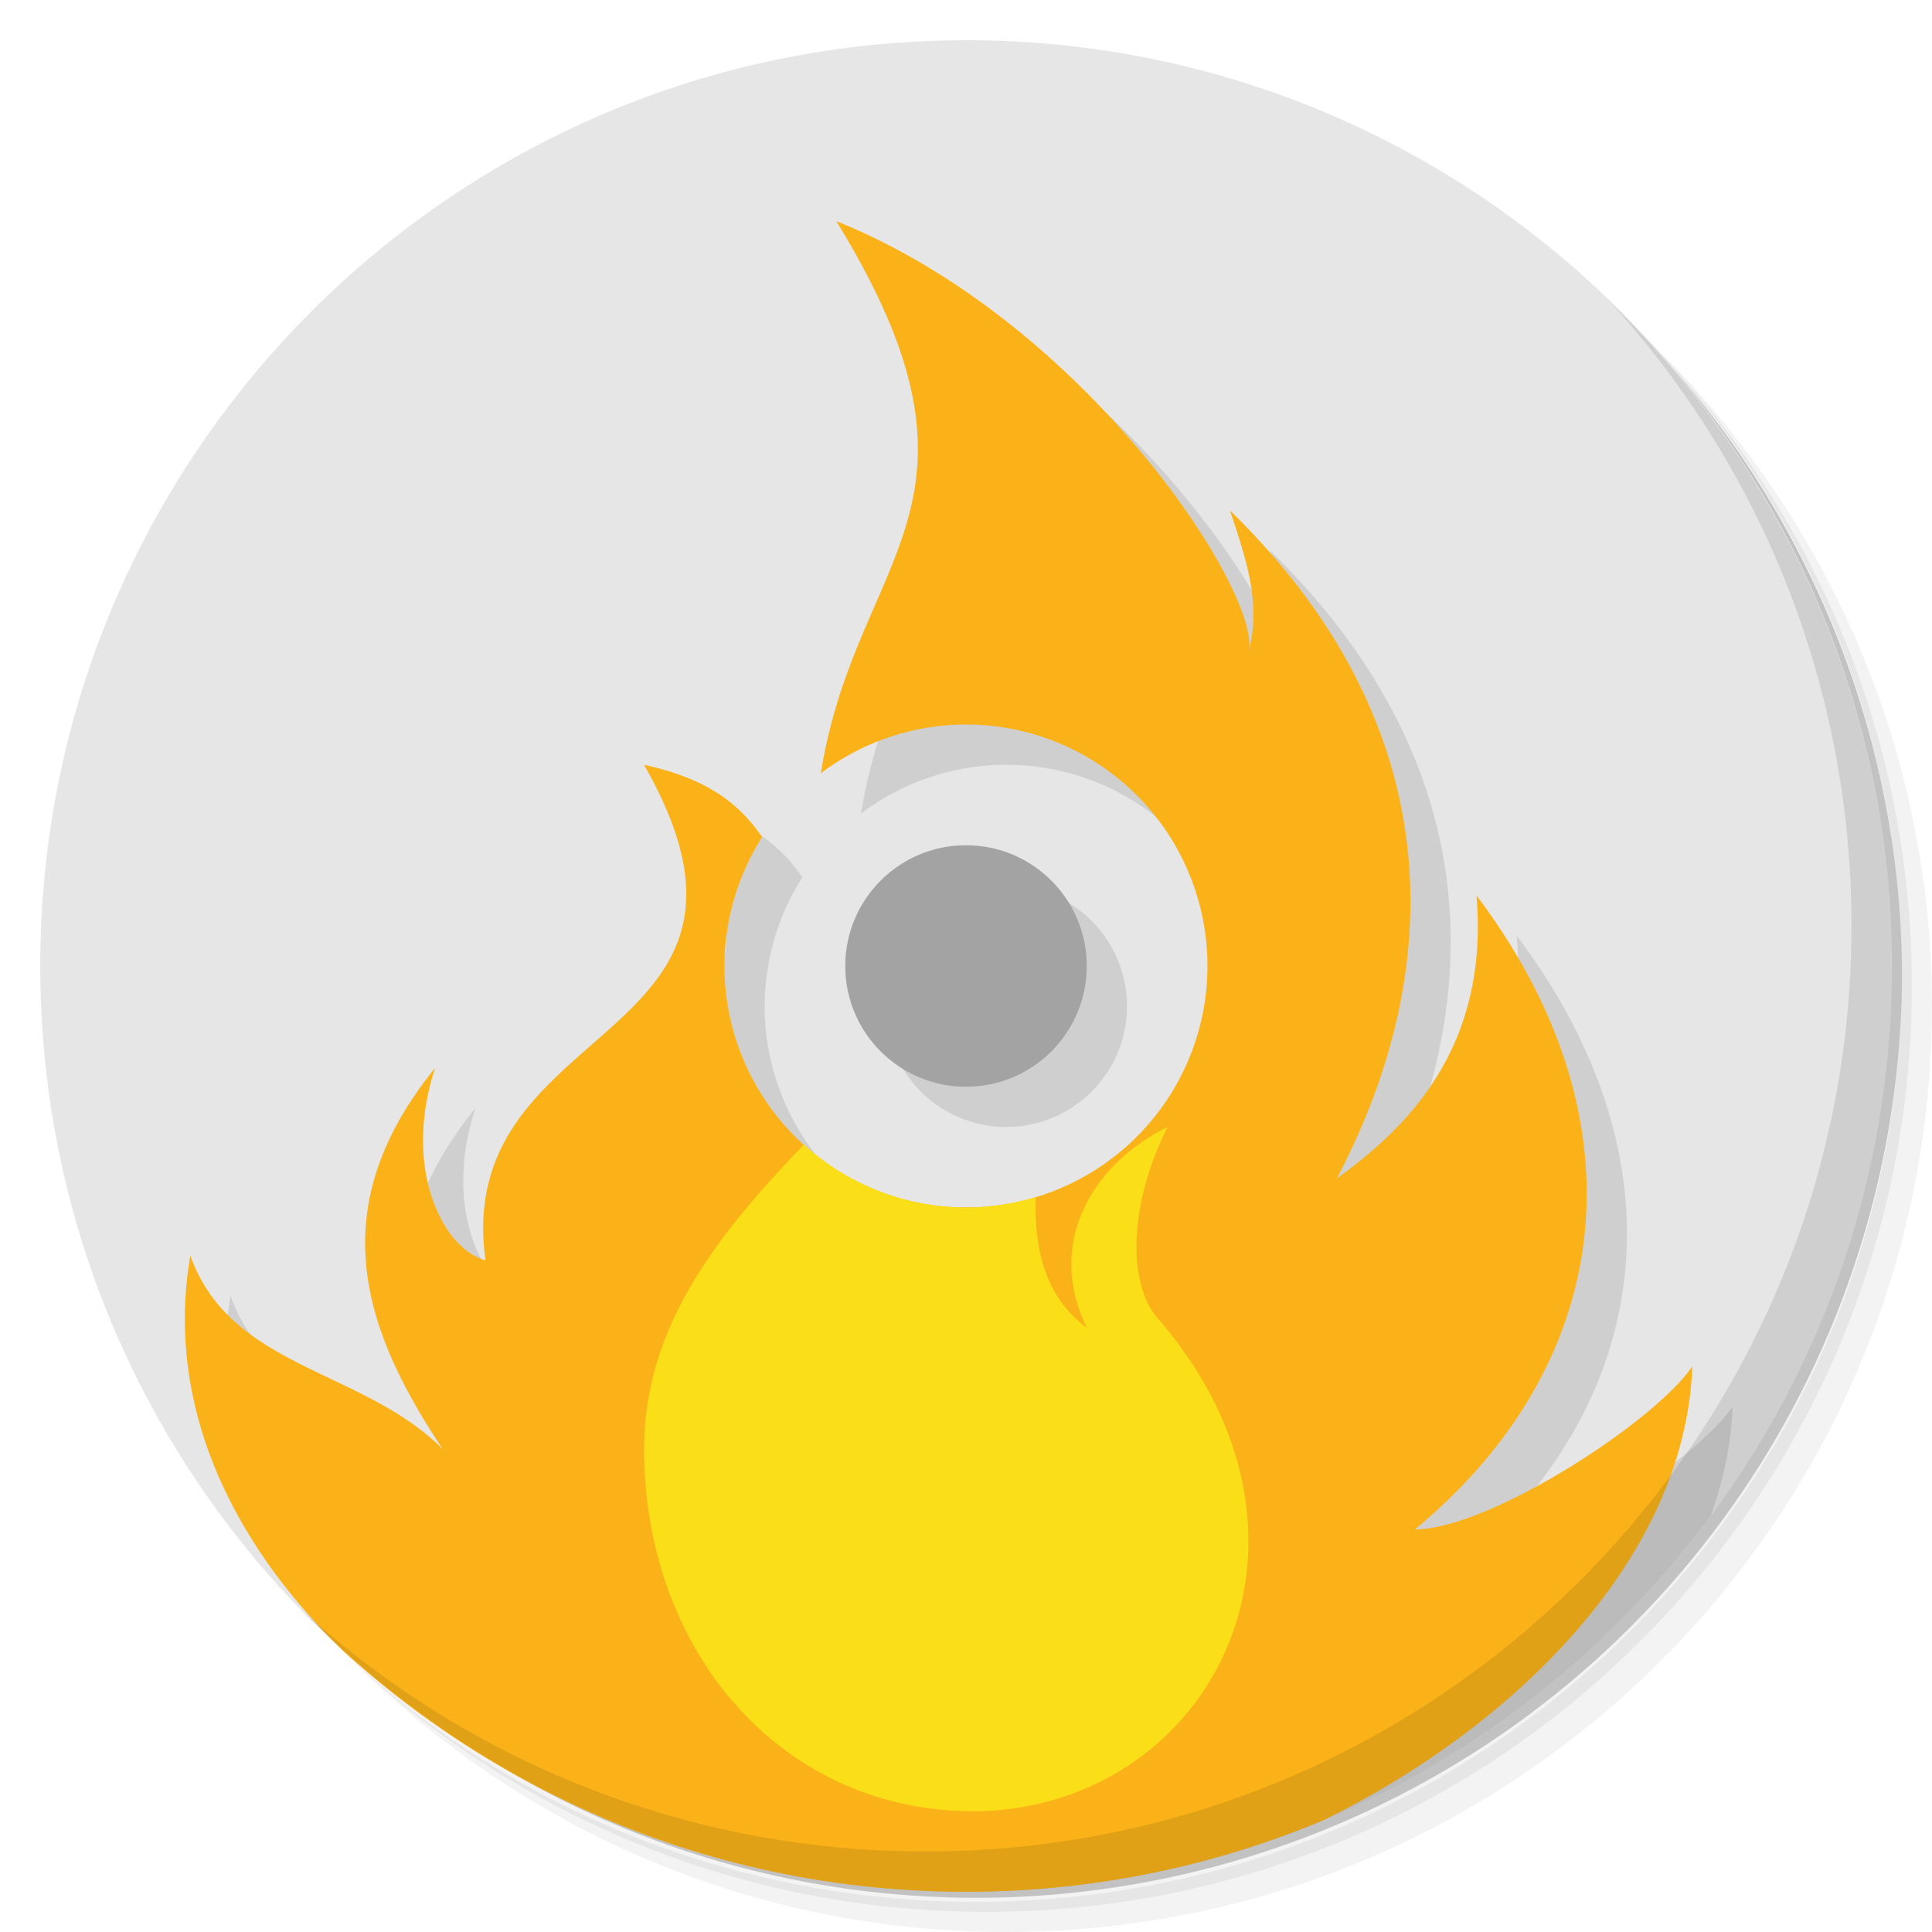 <?xml version="1.0" encoding="UTF-8" standalone="no"?>
<svg
   xmlns:dc="http://purl.org/dc/elements/1.1/"
   xmlns:cc="http://creativecommons.org/ns#"
   xmlns:rdf="http://www.w3.org/1999/02/22-rdf-syntax-ns#"
   xmlns:svg="http://www.w3.org/2000/svg"
   xmlns="http://www.w3.org/2000/svg"
   xmlns:sodipodi="http://sodipodi.sourceforge.net/DTD/sodipodi-0.dtd"
   xmlns:inkscape="http://www.inkscape.org/namespaces/inkscape"
   viewBox="0 0 48 48"
   id="svg2"
   version="1.1"
   inkscape:version="0.91 r13725"
   sodipodi:docname="brasero.svg">
  <sodipodi:namedview
     pagecolor="#ffffff"
     bordercolor="#666666"
     borderopacity="1"
     objecttolerance="10"
     gridtolerance="10"
     guidetolerance="10"
     inkscape:pageopacity="0"
     inkscape:pageshadow="2"
     inkscape:window-width="789"
     inkscape:window-height="480"
     id="namedview49"
     showgrid="false"
     inkscape:zoom="4.9166667"
     inkscape:cx="24"
     inkscape:cy="24"
     inkscape:window-x="57"
     inkscape:window-y="31"
     inkscape:window-maximized="0"
     inkscape:current-layer="g19" />
  <defs
     id="defs4">
    <linearGradient
       id="linearGradient3764"
       x1="1"
       x2="47"
       gradientUnits="userSpaceOnUse"
       gradientTransform="matrix(0,-1,1,0,-1.5e-6,48)">
      <stop
         style="stop-color:#434343;stop-opacity:1"
         id="stop7" />
      <stop
         offset="1"
         style="stop-color:#4d4d4d;stop-opacity:1"
         id="stop9" />
    </linearGradient>
  </defs>
  <g
     id="g11">
    <path
       d="m 36.31 5 c 5.859 4.062 9.688 10.831 9.688 18.5 c 0 12.426 -10.07 22.5 -22.5 22.5 c -7.669 0 -14.438 -3.828 -18.5 -9.688 c 1.037 1.822 2.306 3.499 3.781 4.969 c 4.085 3.712 9.514 5.969 15.469 5.969 c 12.703 0 23 -10.298 23 -23 c 0 -5.954 -2.256 -11.384 -5.969 -15.469 c -1.469 -1.475 -3.147 -2.744 -4.969 -3.781 z m 4.969 3.781 c 3.854 4.113 6.219 9.637 6.219 15.719 c 0 12.703 -10.297 23 -23 23 c -6.081 0 -11.606 -2.364 -15.719 -6.219 c 4.16 4.144 9.883 6.719 16.219 6.719 c 12.703 0 23 -10.298 23 -23 c 0 -6.335 -2.575 -12.06 -6.719 -16.219 z"
       style="opacity:0.05"
       id="path13" />
    <path
       d="m 41.28 8.781 c 3.712 4.085 5.969 9.514 5.969 15.469 c 0 12.703 -10.297 23 -23 23 c -5.954 0 -11.384 -2.256 -15.469 -5.969 c 4.113 3.854 9.637 6.219 15.719 6.219 c 12.703 0 23 -10.298 23 -23 c 0 -6.081 -2.364 -11.606 -6.219 -15.719 z"
       style="opacity:0.1"
       id="path15" />
    <path
       d="m 31.25 2.375 c 8.615 3.154 14.75 11.417 14.75 21.13 c 0 12.426 -10.07 22.5 -22.5 22.5 c -9.708 0 -17.971 -6.135 -21.12 -14.75 a 23 23 0 0 0 44.875 -7 a 23 23 0 0 0 -16 -21.875 z"
       style="opacity:0.2"
       id="path17" />
  </g>
  <g
     id="g19">
    <path
       d="m 24 1 c -12.703 0 -23 10.297 -23 23 c 0 6.736 2.896 12.794 7.51 17 l 24.402 4.209 c 8.277 -3.482 14.09 -11.666 14.09 -21.21 c 0 -12.703 -10.297 -23 -23 -23 z"
       style="fill:#e6e6e6;fill-opacity:1"
       id="path21" />
    <path
       d="m 21.779 6.494 l 0.002 0.006 c 4.339 7.07 0.479 8.239 -0.387 13.711 a 6 6 0 0 1 3.605 -1.211 a 6 6 0 0 1 6 6 a 6 6 0 0 1 -6 6 a 6 6 0 0 1 -6 -6 a 6 6 0 0 1 0.936 -3.205 c -0.56 -0.8 -1.306 -1.436 -2.936 -1.795 c 4 7 -4.77 6.218 -3.938 12.313 c -1.078 -0.297 -2.066 -2.305 -1.25 -4.781 c -2.816 3.477 -1.814 6.471 0.188 9.471 c -2 -2 -5.27 -1.994 -6.27 -4.807 c -0.566 3.28 0.668 6.391 2.988 8.988 c 4.063 3.616 9.414 5.816 15.281 5.816 c 7.589 0 14.317 -3.677 18.506 -9.344 c 0.316 -0.875 0.507 -1.782 0.541 -2.711 c -0.93 1.379 -5.05 4.051 -6.893 4.051 c 4.848 -4 5.852 -10 1.531 -15.75 c 0.32 3.75 -1.699 5.755 -3.469 7.03 c 2.77 -5.281 2.77 -11.297 -2.656 -16.594 c 0.434 1.297 0.766 2.313 0.469 3.5 c 0.301 -1.453 -4.03 -8.185 -10.25 -10.689 z m 3.221 15.506 a 3 3 0 0 0 -3 3 a 3 3 0 0 0 3 3 a 3 3 0 0 0 3 -3 a 3 3 0 0 0 -3 -3 z"
       style="fill:#000;opacity:0.1;fill-opacity:1"
       id="path23" />
    <path
       d="m 20.779 5.494 l 0.002 0.006 c 4.339 7.07 0.479 8.239 -0.387 13.711 a 6 6 0 0 1 3.605 -1.211 a 6 6 0 0 1 6 6 a 6 6 0 0 1 -6 6 a 6 6 0 0 1 -6 -6 a 6 6 0 0 1 0.936 -3.205 c -0.56 -0.8 -1.306 -1.436 -2.936 -1.795 c 4 7 -4.77 6.218 -3.938 12.313 c -1.078 -0.297 -2.066 -2.305 -1.25 -4.781 c -2.816 3.477 -1.813 6.471 0.188 9.471 c -2 -2 -5.27 -1.994 -6.27 -4.807 c -0.627 3.632 0.958 7.06 3.779 9.805 c 4.087 3.727 9.523 6 15.49 6 c 3.16 0 6.171 -0.638 8.912 -1.791 c 4.745 -2.342 8.96 -6.503 9.135 -11.264 c -0.93 1.379 -5.05 4.051 -6.893 4.051 c 4.848 -4 5.852 -10 1.531 -15.75 c 0.32 3.75 -1.699 5.755 -3.469 7.03 c 2.77 -5.281 2.77 -11.297 -2.656 -16.594 c 0.434 1.297 0.766 2.313 0.469 3.5 c 0.301 -1.453 -4.03 -8.185 -10.25 -10.689 z"
       style="fill:#fab218;fill-opacity:1"
       id="path25" />
  </g>
  <g
     id="g27">
    <g
       id="g29">
      <g
         transform="translate(1,1)"
         id="g31">
        <g
           style="opacity:0.1"
           id="g33">
          <!-- color: #4d4d4d -->
        </g>
      </g>
    </g>
  </g>
  <g
     transform="translate(2.1142962e-4,0)"
     id="g35">
    <g
       id="g37">
      <!-- color: #4d4d4d -->
      <g
         id="g39">
        <path
           d="m 29.01 27.998 c -2 1 -3 3 -2 5 c -1.054 -0.791 -1.312 -1.943 -1.279 -3.258 a 6 6 0 0 1 -1.727 0.26 a 6 6 0 0 1 -4.03 -1.563 c -2.086 2.167 -3.971 4.483 -3.971 7.563 c 0 5 3.387 9 8.188 9 l 0.189 0 c 5.742 -0.195 9.102 -6.703 4.438 -12.188 c -0.801 -0.82 -0.813 -2.814 0.191 -4.814 z"
           transform="translate(-2.1142962e-4,0)"
           style="fill:#fade17;fill-opacity:1;stroke:none;fill-rule:nonzero"
           id="path41" />
      </g>
    </g>
  </g>
  <g
     id="g43">
    <path
       d="m 40.03 7.531 c 3.712 4.084 5.969 9.514 5.969 15.469 0 12.703 -10.297 23 -23 23 c -5.954 0 -11.384 -2.256 -15.469 -5.969 4.178 4.291 10.01 6.969 16.469 6.969 c 12.703 0 23 -10.298 23 -23 0 -6.462 -2.677 -12.291 -6.969 -16.469 z"
       style="opacity:0.1"
       id="path45" />
  </g>
  <circle
     cx="24"
     cy="24"
     r="3"
     style="fill:#a3a3a3;opacity:1;fill-opacity:1;stroke:none"
     id="circle47" />
</svg>
